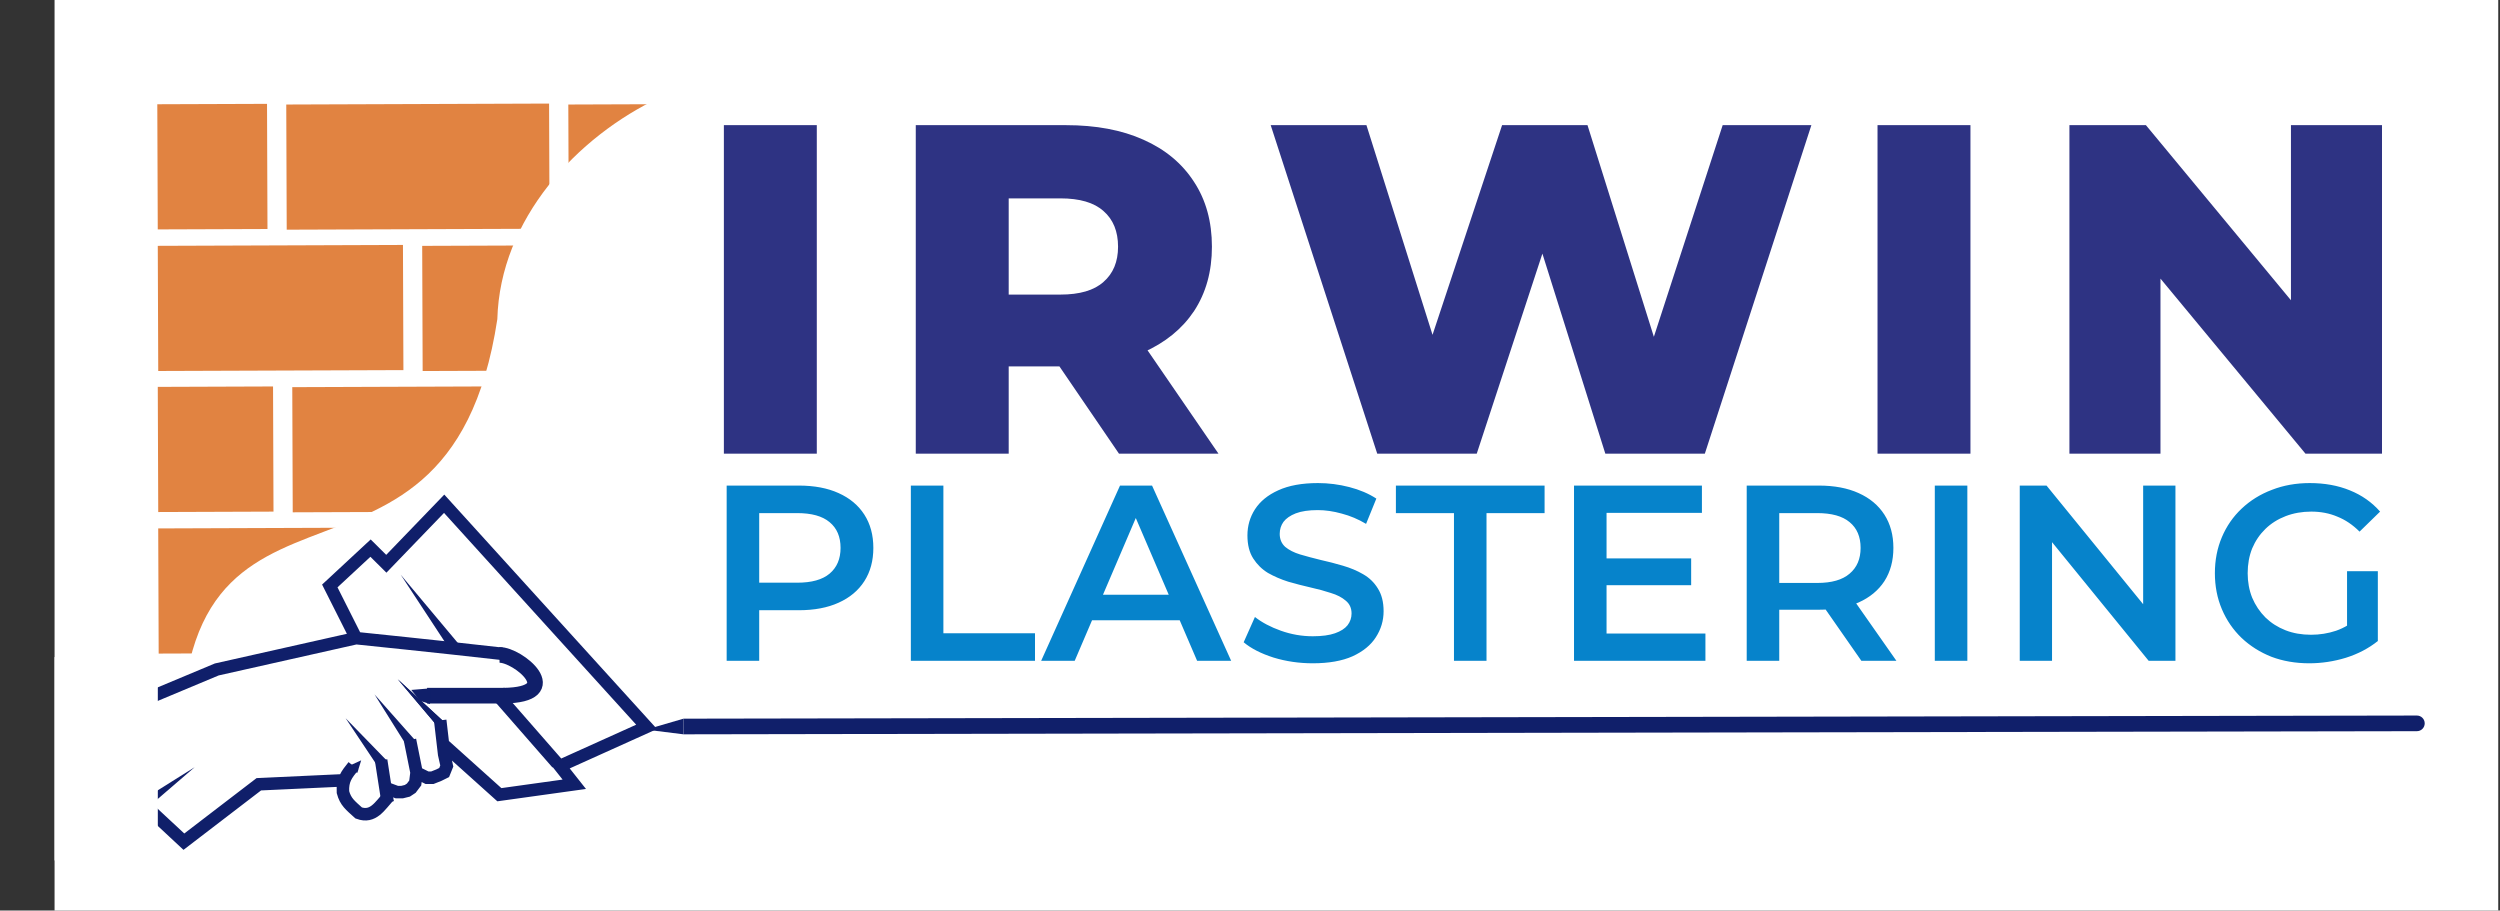 <svg className="w-full h-auto" viewBox="0 0 799 291" fill="none" xmlns="http://www.w3.org/2000/svg">
<rect x="0" y="0" width="799" height="291" fill="#333333" stroke="none"/>
<rect x="17.438" width="781" height="291" fill="white"/>
<rect x="50.426" y="123.648" width="36.839" height="40" transform="rotate(-0.209 50.426 123.648)" fill="#E18341"/>
<rect x="93.41" y="123.734" width="84" height="40" transform="rotate(-0.209 93.41 123.734)" fill="#E18341"/>
<rect x="50.566" y="168.885" width="77.584" height="40" transform="rotate(-0.209 50.566 168.885)" fill="#E18341"/>
<rect x="50.273" y="33.318" width="35.068" height="40" transform="rotate(-0.209 50.273 33.318)" fill="#E18341"/>
<rect x="91.488" y="33.406" width="84" height="40" transform="rotate(-0.209 91.488 33.406)" fill="#E18341"/>
<rect x="181.633" y="33.406" width="84" height="40" transform="rotate(-0.209 181.633 33.406)" fill="#E18341"/>
<rect x="50.426" y="78.57" width="78.36" height="40" transform="rotate(-0.209 50.426 78.57)" fill="#E18341"/>
<rect x="134.934" y="78.58" width="84" height="40" transform="rotate(-0.209 134.934 78.58)" fill="#E18341"/>
<path d="M277.339 42.781C297.905 89.094 310.911 150.219 250.945 176.847C190.979 203.476 125.447 272.7 58.939 257.501C47.42 129.673 142.743 208.737 158.947 101.999C160.685 38.113 256.773 -3.533 277.339 42.781Z" fill="white"/>
<path d="M231.35 145V40H261.05V145H231.35ZM292.68 145V40H340.68C350.28 40 358.53 41.55 365.43 44.65C372.43 47.75 377.83 52.25 381.63 58.15C385.43 63.95 387.33 70.85 387.33 78.85C387.33 86.75 385.43 93.6 381.63 99.4C377.83 105.1 372.43 109.5 365.43 112.6C358.53 115.6 350.28 117.1 340.68 117.1H309.18L322.38 104.65V145H292.68ZM357.63 145L331.53 106.75H363.18L389.43 145H357.63ZM322.38 107.8L309.18 94.15H338.88C345.08 94.15 349.68 92.8 352.68 90.1C355.78 87.4 357.33 83.65 357.33 78.85C357.33 73.95 355.78 70.15 352.68 67.45C349.68 64.75 345.08 63.4 338.88 63.4H309.18L322.38 49.75V107.8ZM440.165 145L406.115 40H436.715L465.365 130.9H449.915L480.065 40H507.365L535.865 130.9H521.015L550.565 40H578.915L544.865 145H513.065L488.765 67.75H497.315L471.965 145H440.165ZM600.057 145V40H629.757V145H600.057ZM661.387 145V40H685.837L743.737 109.9H732.187V40H761.287V145H736.837L678.937 75.1H690.487V145H661.387Z" fill="#2E3383"/>
<path d="M232.242 211.189L232.242 155.189L255.282 155.189C260.242 155.189 264.482 155.989 268.002 157.589C271.575 159.189 274.322 161.483 276.242 164.469C278.162 167.456 279.122 171.003 279.122 175.109C279.122 179.216 278.162 182.763 276.242 185.749C274.322 188.736 271.575 191.029 268.002 192.629C264.482 194.229 260.242 195.029 255.282 195.029L238.002 195.029L242.642 190.149L242.642 211.189L232.242 211.189ZM242.642 191.269L238.002 186.229L254.802 186.229C259.389 186.229 262.829 185.269 265.122 183.349C267.469 181.376 268.642 178.629 268.642 175.109C268.642 171.536 267.469 168.789 265.122 166.869C262.829 164.949 259.389 163.989 254.802 163.989L238.002 163.989L242.642 158.869L242.642 191.269ZM291.107 211.189L291.107 155.189L301.507 155.189L301.507 202.389L330.787 202.389L330.787 211.189L291.107 211.189ZM332.756 211.189L357.956 155.189L368.196 155.189L393.476 211.189L382.596 211.189L360.916 160.709L365.076 160.709L343.476 211.189L332.756 211.189ZM344.356 198.229L347.156 190.069L377.396 190.069L380.196 198.229L344.356 198.229ZM419.558 211.989C415.185 211.989 410.998 211.376 406.998 210.149C402.998 208.869 399.825 207.243 397.478 205.269L401.078 197.189C403.318 198.949 406.091 200.416 409.398 201.589C412.705 202.763 416.091 203.349 419.558 203.349C422.491 203.349 424.865 203.029 426.678 202.389C428.491 201.749 429.825 200.896 430.678 199.829C431.531 198.709 431.958 197.456 431.958 196.069C431.958 194.363 431.345 193.003 430.118 191.989C428.891 190.923 427.291 190.096 425.318 189.509C423.398 188.869 421.238 188.283 418.838 187.749C416.491 187.216 414.118 186.603 411.718 185.909C409.371 185.163 407.211 184.229 405.238 183.109C403.318 181.936 401.745 180.389 400.518 178.469C399.291 176.549 398.678 174.096 398.678 171.109C398.678 168.069 399.478 165.296 401.078 162.789C402.731 160.229 405.211 158.203 408.518 156.709C411.878 155.163 416.118 154.389 421.238 154.389C424.598 154.389 427.931 154.816 431.238 155.669C434.545 156.523 437.425 157.749 439.878 159.349L436.598 167.429C434.091 165.936 431.505 164.843 428.838 164.149C426.171 163.403 423.611 163.029 421.158 163.029C418.278 163.029 415.931 163.376 414.118 164.069C412.358 164.763 411.051 165.669 410.198 166.789C409.398 167.909 408.998 169.189 408.998 170.629C408.998 172.336 409.585 173.723 410.758 174.789C411.985 175.803 413.558 176.603 415.478 177.189C417.451 177.776 419.638 178.363 422.038 178.949C424.438 179.483 426.811 180.096 429.158 180.789C431.558 181.483 433.718 182.389 435.638 183.509C437.611 184.629 439.185 186.149 440.358 188.069C441.585 189.989 442.198 192.416 442.198 195.349C442.198 198.336 441.371 201.109 439.718 203.669C438.118 206.176 435.638 208.203 432.278 209.749C428.918 211.243 424.678 211.989 419.558 211.989ZM464.689 211.189L464.689 163.989L446.129 163.989L446.129 155.189L493.649 155.189L493.649 163.989L475.089 163.989L475.089 211.189L464.689 211.189ZM512.654 178.469L540.494 178.469L540.494 187.029L512.654 187.029L512.654 178.469ZM513.454 202.469L545.054 202.469L545.054 211.189L503.054 211.189L503.054 155.189L543.934 155.189L543.934 163.909L513.454 163.909L513.454 202.469ZM558.248 211.189L558.248 155.189L581.288 155.189C586.248 155.189 590.488 155.989 594.008 157.589C597.581 159.189 600.328 161.483 602.248 164.469C604.168 167.456 605.128 171.003 605.128 175.109C605.128 179.216 604.168 182.763 602.248 185.749C600.328 188.683 597.581 190.949 594.008 192.549C590.488 194.096 586.248 194.869 581.288 194.869L564.008 194.869L568.648 190.149L568.648 211.189L558.248 211.189ZM594.888 211.189L580.728 190.869L591.848 190.869L606.088 211.189L594.888 211.189ZM568.648 191.269L564.008 186.309L580.808 186.309C585.395 186.309 588.835 185.323 591.128 183.349C593.475 181.376 594.648 178.629 594.648 175.109C594.648 171.536 593.475 168.789 591.128 166.869C588.835 164.949 585.395 163.989 580.808 163.989L564.008 163.989L568.648 158.869L568.648 191.269ZM618.364 211.189L618.364 155.189L628.764 155.189L628.764 211.189L618.364 211.189ZM645.511 211.189L645.511 155.189L654.071 155.189L689.191 198.309L684.951 198.309L684.951 155.189L695.271 155.189L695.271 211.189L686.711 211.189L651.591 168.069L655.831 168.069L655.831 211.189L645.511 211.189ZM738.036 211.989C733.663 211.989 729.636 211.296 725.956 209.909C722.33 208.469 719.156 206.469 716.436 203.909C713.716 201.296 711.61 198.229 710.116 194.709C708.623 191.189 707.876 187.349 707.876 183.189C707.876 179.029 708.623 175.189 710.116 171.669C711.61 168.149 713.716 165.109 716.436 162.549C719.21 159.936 722.436 157.936 726.116 156.549C729.796 155.109 733.823 154.389 738.196 154.389C742.943 154.389 747.21 155.163 750.996 156.709C754.836 158.256 758.063 160.523 760.676 163.509L754.116 169.909C751.93 167.723 749.556 166.123 746.996 165.109C744.49 164.043 741.716 163.509 738.676 163.509C735.743 163.509 733.023 163.989 730.516 164.949C728.01 165.909 725.85 167.269 724.036 169.029C722.223 170.789 720.81 172.869 719.796 175.269C718.836 177.669 718.356 180.309 718.356 183.189C718.356 186.016 718.836 188.629 719.796 191.029C720.81 193.429 722.223 195.536 724.036 197.349C725.85 199.109 727.983 200.469 730.436 201.429C732.89 202.389 735.61 202.869 738.596 202.869C741.37 202.869 744.036 202.443 746.596 201.589C749.21 200.683 751.69 199.189 754.036 197.109L759.956 204.869C757.023 207.216 753.61 209.003 749.716 210.229C745.876 211.403 741.983 211.989 738.036 211.989ZM750.116 203.509L750.116 182.549L759.956 182.549L759.956 204.869L750.116 203.509Z" fill="#0683CB"/>
<path d="M772.442 233.688C773.823 233.685 774.94 232.564 774.938 231.183C774.935 229.802 773.814 228.685 772.433 228.688L772.442 233.688ZM218.442 234.689L772.442 233.688L772.433 228.688L218.433 229.689L218.442 234.689Z" fill="#101F6A"/>
<path d="M206.438 233.189L218.438 229.689V234.689L206.438 233.189Z" fill="#101F6A"/>
<path d="M18.438 235.224L69.272 213.958L113.804 203.95M113.804 203.95C113.804 203.95 140.421 206.674 160.437 208.954M113.804 203.95L105.402 187.27L118.426 175.178L123.467 180.181L141.952 161L206.65 232.305L178.923 244.815L183.544 250.653L159.597 253.988L141.952 238.143M178.082 243.981L158.757 221.88M45.325 256.49L58.769 269L82.716 250.653L109.603 249.402M112.964 244.815C110.731 247.634 109.41 249.182 109.603 253.154C110.44 256.294 111.962 257.384 114.645 259.826C119.266 261.494 121.381 257.62 124.307 254.405M123.467 251.903L126.828 253.154H128.508L130.189 252.737L131.449 251.903L132.71 250.236L133.13 246.9M133.13 246.9L131.029 236.475M133.13 246.9L136.491 248.568H138.171L140.272 247.734L141.952 246.9L142.792 244.815L141.952 241.062L140.692 230.22" stroke="#101F6A" stroke-width="4"/>
<path d="M159.598 209.316C165.476 209.159 181.306 222.096 160.858 222.34" stroke="#101F6A" stroke-width="5"/>
<path d="M136.49 222.338H161.277" stroke="#101F6A" stroke-width="5"/>
<path d="M131.438 220.5L137.438 220V225L134.238 224L131.438 220.5Z" fill="#101F6A"/>
<path d="M110.46 229.547L123.467 242.923L120.512 244.614L110.46 229.547Z" fill="#101F6A"/>
<path d="M62.222 245.19L45.234 259.806L42.383 257.628L62.222 245.19Z" fill="#101F6A"/>
<path d="M119.684 221.916L132.708 236.621L129.349 237.335L119.684 221.916Z" fill="#101F6A"/>
<path d="M127.12 217.09L141.951 230.741L139.011 231.16L127.12 217.09Z" fill="#101F6A"/>
<path d="M127.12 217.09L141.951 230.741L139.011 231.16L127.12 217.09Z" fill="#101F6A"/>
<path d="M128.079 183.694L147.414 206.794L143.432 207.077L128.079 183.694Z" fill="#101F6A"/>
<path d="M121.809 242.971L123.886 256.367" stroke="#101F6A" stroke-width="4"/>
<path d="M115.438 243L114.198 247L110.438 245.281L115.438 243Z" fill="#101F6A"/>
<rect x="17.438" y="210" width="33" height="65" fill="white"/>
</svg>
